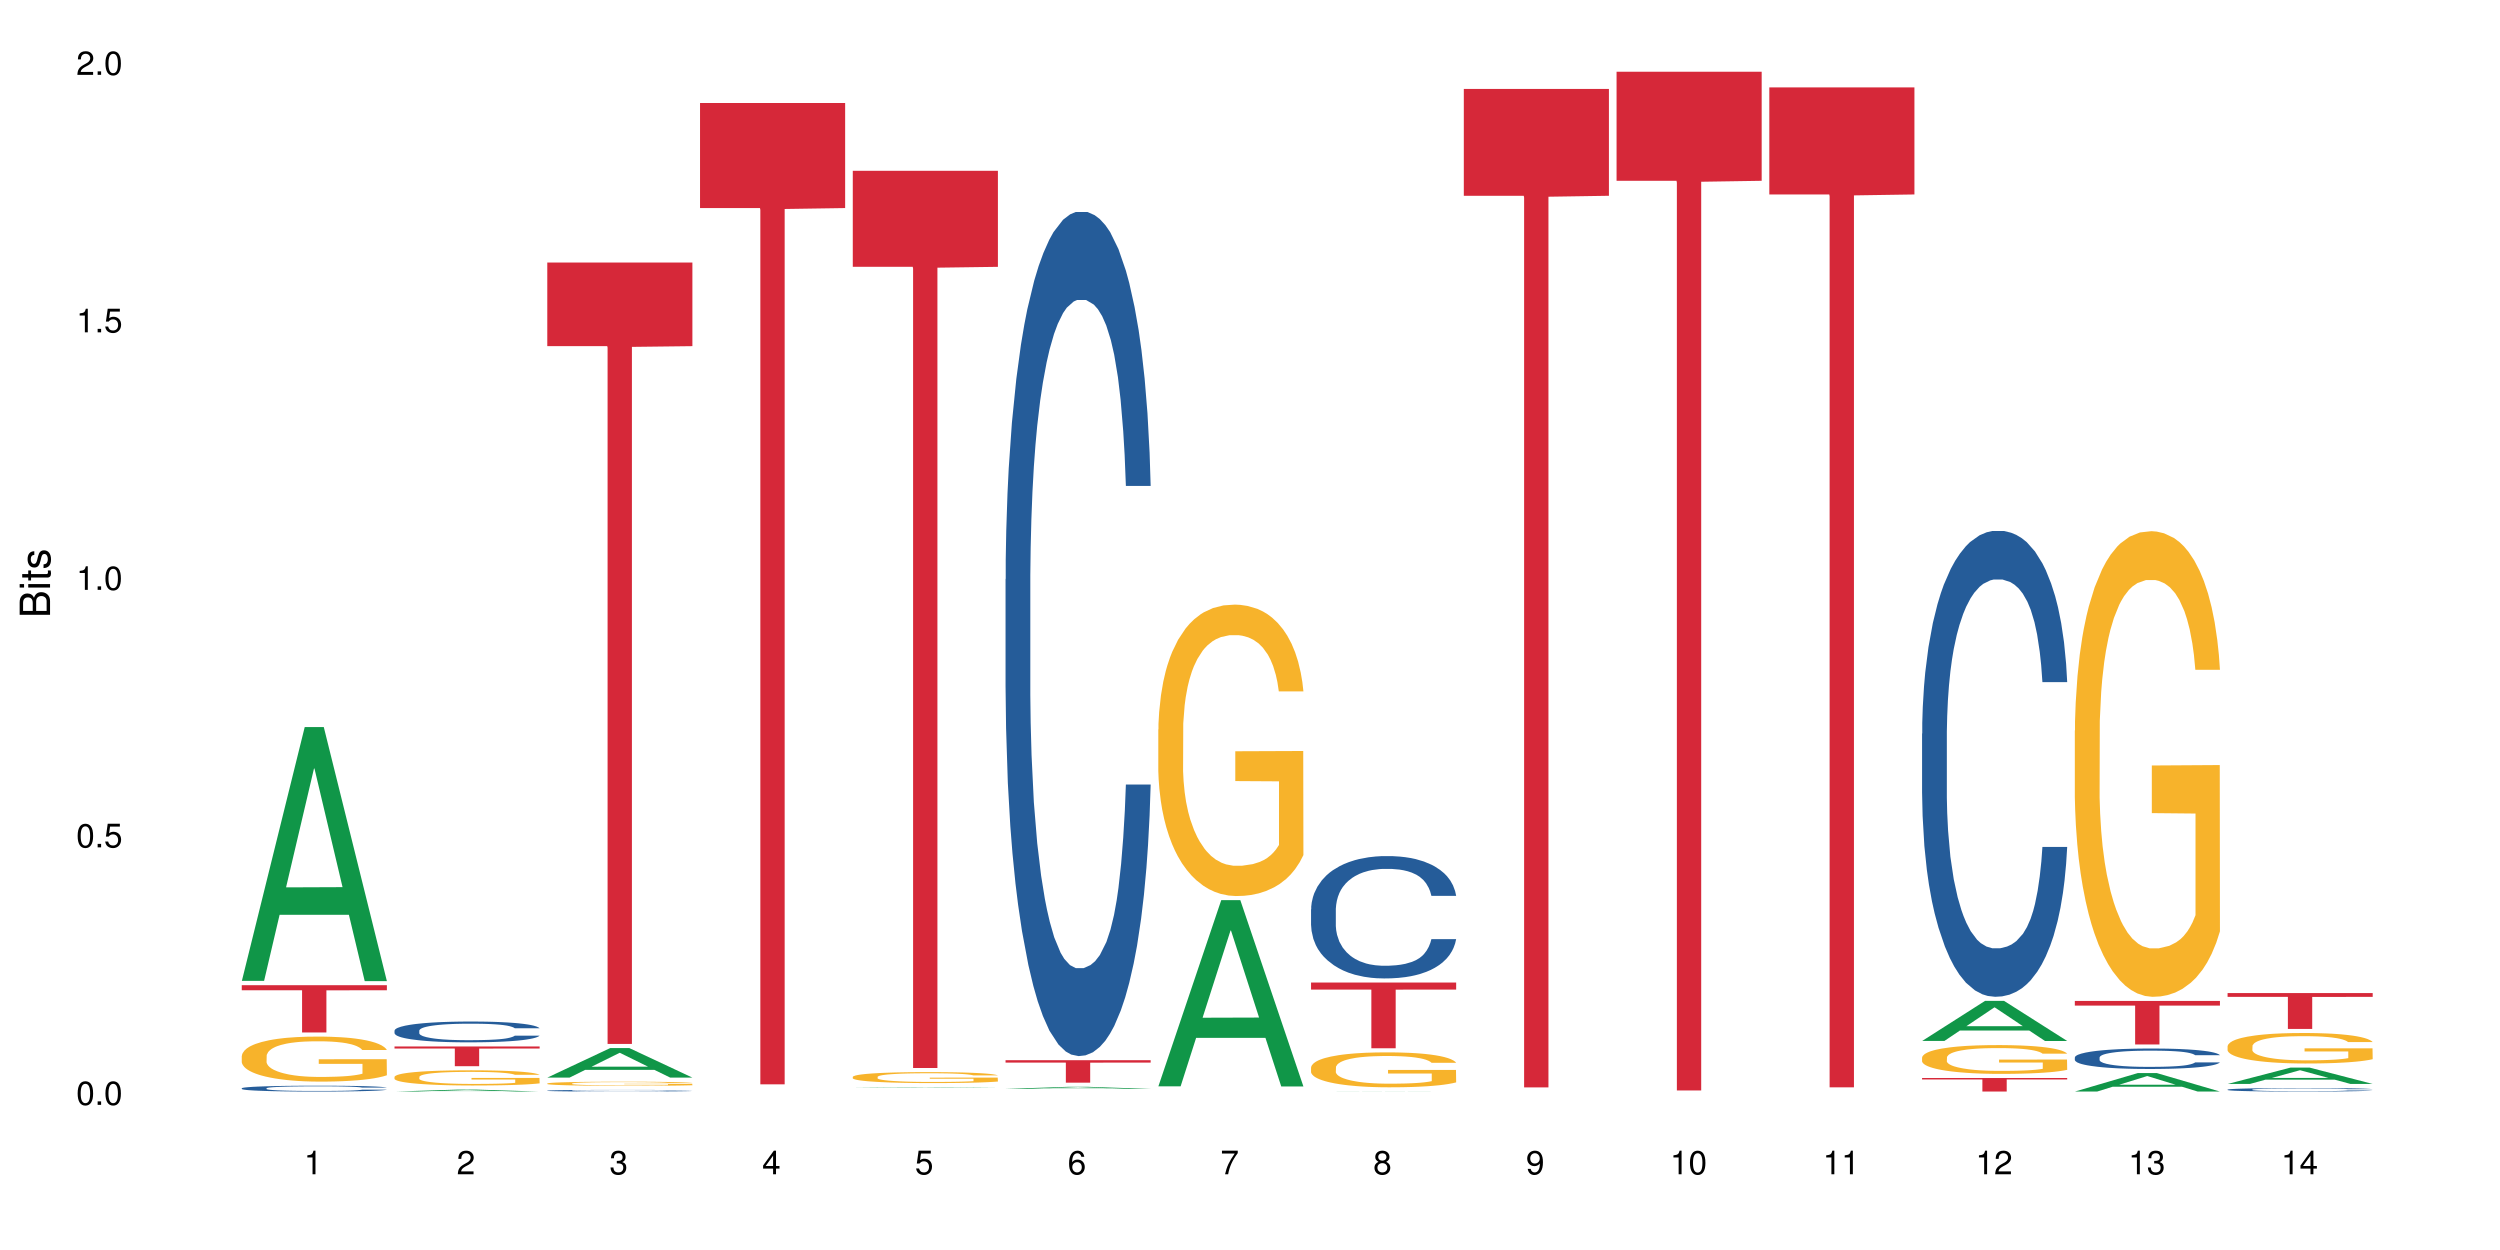 <?xml version="1.0" encoding="UTF-8"?>
<svg xmlns="http://www.w3.org/2000/svg" xmlns:xlink="http://www.w3.org/1999/xlink" width="720pt" height="360pt" viewBox="0 0 720 360" version="1.1">
<defs>
<g>
<symbol overflow="visible" id="glyph0-0">
<path style="stroke:none;" d=""/>
</symbol>
<symbol overflow="visible" id="glyph0-1">
<path style="stroke:none;" d="M 2.641 -6.797 C 2 -6.797 1.422 -6.531 1.078 -6.047 C 0.641 -5.453 0.406 -4.547 0.406 -3.297 C 0.406 -1 1.188 0.219 2.641 0.219 C 4.078 0.219 4.859 -1 4.859 -3.234 C 4.859 -4.562 4.656 -5.438 4.203 -6.047 C 3.844 -6.531 3.281 -6.797 2.641 -6.797 Z M 2.641 -6.047 C 3.547 -6.047 4 -5.125 4 -3.312 C 4 -1.375 3.562 -0.484 2.625 -0.484 C 1.734 -0.484 1.281 -1.422 1.281 -3.281 C 1.281 -5.141 1.734 -6.047 2.641 -6.047 Z M 2.641 -6.047 "/>
</symbol>
<symbol overflow="visible" id="glyph0-2">
<path style="stroke:none;" d="M 1.828 -1 L 0.828 -1 L 0.828 0 L 1.828 0 Z M 1.828 -1 "/>
</symbol>
<symbol overflow="visible" id="glyph0-3">
<path style="stroke:none;" d="M 4.562 -6.797 L 1.062 -6.797 L 0.547 -3.094 L 1.328 -3.094 C 1.719 -3.562 2.047 -3.734 2.578 -3.734 C 3.484 -3.734 4.062 -3.109 4.062 -2.094 C 4.062 -1.125 3.484 -0.531 2.578 -0.531 C 1.828 -0.531 1.375 -0.906 1.188 -1.672 L 0.328 -1.672 C 0.453 -1.109 0.547 -0.844 0.75 -0.594 C 1.125 -0.078 1.828 0.219 2.594 0.219 C 3.969 0.219 4.922 -0.781 4.922 -2.219 C 4.922 -3.562 4.031 -4.484 2.719 -4.484 C 2.25 -4.484 1.859 -4.359 1.469 -4.062 L 1.734 -5.969 L 4.562 -5.969 Z M 4.562 -6.797 "/>
</symbol>
<symbol overflow="visible" id="glyph0-4">
<path style="stroke:none;" d="M 2.484 -4.844 L 2.484 0 L 3.328 0 L 3.328 -6.797 L 2.766 -6.797 C 2.469 -5.75 2.281 -5.609 0.984 -5.453 L 0.984 -4.844 Z M 2.484 -4.844 "/>
</symbol>
<symbol overflow="visible" id="glyph0-5">
<path style="stroke:none;" d="M 4.859 -0.828 L 1.281 -0.828 C 1.359 -1.391 1.672 -1.75 2.5 -2.234 L 3.469 -2.75 C 4.406 -3.266 4.906 -3.969 4.906 -4.812 C 4.906 -5.375 4.672 -5.906 4.266 -6.266 C 3.859 -6.625 3.375 -6.797 2.719 -6.797 C 1.859 -6.797 1.219 -6.5 0.844 -5.922 C 0.609 -5.562 0.5 -5.125 0.484 -4.438 L 1.328 -4.438 C 1.359 -4.906 1.406 -5.188 1.531 -5.406 C 1.75 -5.812 2.188 -6.062 2.703 -6.062 C 3.469 -6.062 4.031 -5.516 4.031 -4.781 C 4.031 -4.25 3.719 -3.797 3.125 -3.438 L 2.234 -2.938 C 0.812 -2.141 0.406 -1.5 0.328 0 L 4.859 0 Z M 4.859 -0.828 "/>
</symbol>
<symbol overflow="visible" id="glyph0-6">
<path style="stroke:none;" d="M 2.125 -3.125 L 2.578 -3.125 C 3.516 -3.125 3.984 -2.703 3.984 -1.891 C 3.984 -1.031 3.469 -0.531 2.578 -0.531 C 1.656 -0.531 1.203 -0.984 1.156 -1.969 L 0.312 -1.969 C 0.344 -1.422 0.438 -1.078 0.609 -0.766 C 0.953 -0.109 1.625 0.219 2.547 0.219 C 3.953 0.219 4.859 -0.609 4.859 -1.906 C 4.859 -2.766 4.516 -3.25 3.703 -3.516 C 4.344 -3.766 4.656 -4.25 4.656 -4.938 C 4.656 -6.109 3.875 -6.797 2.578 -6.797 C 1.203 -6.797 0.484 -6.047 0.453 -4.609 L 1.297 -4.609 C 1.312 -5.016 1.344 -5.25 1.453 -5.453 C 1.641 -5.828 2.062 -6.062 2.594 -6.062 C 3.344 -6.062 3.797 -5.625 3.797 -4.906 C 3.797 -4.422 3.609 -4.141 3.25 -3.984 C 3.016 -3.891 2.719 -3.844 2.125 -3.844 Z M 2.125 -3.125 "/>
</symbol>
<symbol overflow="visible" id="glyph0-7">
<path style="stroke:none;" d="M 3.141 -1.625 L 3.141 0 L 3.984 0 L 3.984 -1.625 L 4.984 -1.625 L 4.984 -2.391 L 3.984 -2.391 L 3.984 -6.797 L 3.359 -6.797 L 0.266 -2.516 L 0.266 -1.625 Z M 3.141 -2.391 L 1 -2.391 L 3.141 -5.359 Z M 3.141 -2.391 "/>
</symbol>
<symbol overflow="visible" id="glyph0-8">
<path style="stroke:none;" d="M 4.781 -5.031 C 4.609 -6.141 3.891 -6.797 2.844 -6.797 C 2.094 -6.797 1.422 -6.438 1.031 -5.828 C 0.609 -5.172 0.406 -4.344 0.406 -3.094 C 0.406 -1.953 0.578 -1.234 0.984 -0.625 C 1.359 -0.078 1.953 0.219 2.703 0.219 C 3.984 0.219 4.922 -0.734 4.922 -2.078 C 4.922 -3.344 4.062 -4.234 2.844 -4.234 C 2.172 -4.234 1.641 -3.969 1.281 -3.469 C 1.281 -5.125 1.828 -6.047 2.797 -6.047 C 3.391 -6.047 3.797 -5.672 3.938 -5.031 Z M 2.734 -3.484 C 3.547 -3.484 4.062 -2.922 4.062 -2 C 4.062 -1.156 3.484 -0.531 2.703 -0.531 C 1.922 -0.531 1.328 -1.188 1.328 -2.047 C 1.328 -2.891 1.906 -3.484 2.734 -3.484 Z M 2.734 -3.484 "/>
</symbol>
<symbol overflow="visible" id="glyph0-9">
<path style="stroke:none;" d="M 4.984 -6.797 L 0.438 -6.797 L 0.438 -5.969 L 4.109 -5.969 C 2.5 -3.656 1.828 -2.234 1.328 0 L 2.219 0 C 2.594 -2.172 3.453 -4.047 4.984 -6.094 Z M 4.984 -6.797 "/>
</symbol>
<symbol overflow="visible" id="glyph0-10">
<path style="stroke:none;" d="M 3.75 -3.578 C 4.453 -4 4.688 -4.344 4.688 -4.984 C 4.688 -6.047 3.844 -6.797 2.641 -6.797 C 1.438 -6.797 0.594 -6.047 0.594 -4.984 C 0.594 -4.359 0.828 -4.016 1.516 -3.578 C 0.734 -3.203 0.359 -2.641 0.359 -1.891 C 0.359 -0.641 1.297 0.219 2.641 0.219 C 3.984 0.219 4.922 -0.641 4.922 -1.875 C 4.922 -2.641 4.531 -3.203 3.75 -3.578 Z M 2.641 -6.047 C 3.359 -6.047 3.812 -5.625 3.812 -4.969 C 3.812 -4.344 3.344 -3.922 2.641 -3.922 C 1.922 -3.922 1.453 -4.344 1.453 -4.984 C 1.453 -5.625 1.922 -6.047 2.641 -6.047 Z M 2.641 -3.203 C 3.484 -3.203 4.062 -2.672 4.062 -1.875 C 4.062 -1.062 3.484 -0.531 2.625 -0.531 C 1.797 -0.531 1.219 -1.078 1.219 -1.875 C 1.219 -2.672 1.797 -3.203 2.641 -3.203 Z M 2.641 -3.203 "/>
</symbol>
<symbol overflow="visible" id="glyph0-11">
<path style="stroke:none;" d="M 0.516 -1.547 C 0.672 -0.438 1.406 0.219 2.438 0.219 C 3.188 0.219 3.859 -0.141 4.266 -0.75 C 4.688 -1.406 4.891 -2.25 4.891 -3.484 C 4.891 -4.625 4.703 -5.359 4.312 -5.953 C 3.938 -6.5 3.344 -6.797 2.594 -6.797 C 1.297 -6.797 0.359 -5.844 0.359 -4.516 C 0.359 -3.25 1.234 -2.344 2.453 -2.344 C 3.094 -2.344 3.562 -2.578 4.016 -3.109 C 4 -1.453 3.469 -0.531 2.5 -0.531 C 1.906 -0.531 1.484 -0.906 1.359 -1.547 Z M 2.578 -6.062 C 3.375 -6.062 3.969 -5.406 3.969 -4.531 C 3.969 -3.688 3.375 -3.094 2.547 -3.094 C 1.734 -3.094 1.234 -3.672 1.234 -4.578 C 1.234 -5.438 1.797 -6.062 2.578 -6.062 Z M 2.578 -6.062 "/>
</symbol>
<symbol overflow="visible" id="glyph1-0">
<path style="stroke:none;" d=""/>
</symbol>
<symbol overflow="visible" id="glyph1-1">
<path style="stroke:none;" d="M 0 -0.953 L 0 -4.891 C 0 -5.719 -0.234 -6.344 -0.734 -6.797 C -1.188 -7.234 -1.812 -7.469 -2.5 -7.469 C -3.547 -7.469 -4.188 -7 -4.625 -5.875 C -4.984 -6.672 -5.641 -7.094 -6.531 -7.094 C -7.156 -7.094 -7.734 -6.859 -8.141 -6.391 C -8.562 -5.938 -8.75 -5.344 -8.75 -4.5 L -8.75 -0.953 Z M -4.984 -2.062 L -7.766 -2.062 L -7.766 -4.219 C -7.766 -4.844 -7.688 -5.203 -7.453 -5.5 C -7.219 -5.812 -6.859 -5.969 -6.375 -5.969 C -5.906 -5.969 -5.531 -5.812 -5.297 -5.5 C -5.062 -5.203 -4.984 -4.844 -4.984 -4.219 Z M -0.984 -2.062 L -4 -2.062 L -4 -4.781 C -4 -5.328 -3.859 -5.688 -3.578 -5.953 C -3.297 -6.219 -2.922 -6.359 -2.484 -6.359 C -2.062 -6.359 -1.688 -6.219 -1.406 -5.953 C -1.109 -5.688 -0.984 -5.328 -0.984 -4.781 Z M -0.984 -2.062 "/>
</symbol>
<symbol overflow="visible" id="glyph1-2">
<path style="stroke:none;" d="M -6.281 -1.797 L -6.281 -0.797 L 0 -0.797 L 0 -1.797 Z M -8.75 -1.797 L -8.75 -0.797 L -7.484 -0.797 L -7.484 -1.797 Z M -8.75 -1.797 "/>
</symbol>
<symbol overflow="visible" id="glyph1-3">
<path style="stroke:none;" d="M -6.281 -3.047 L -6.281 -2.016 L -8.016 -2.016 L -8.016 -1.016 L -6.281 -1.016 L -6.281 -0.172 L -5.469 -0.172 L -5.469 -1.016 L -0.719 -1.016 C -0.078 -1.016 0.281 -1.453 0.281 -2.234 C 0.281 -2.469 0.25 -2.719 0.188 -3.047 L -0.641 -3.047 C -0.609 -2.922 -0.594 -2.766 -0.594 -2.562 C -0.594 -2.141 -0.719 -2.016 -1.156 -2.016 L -5.469 -2.016 L -5.469 -3.047 Z M -6.281 -3.047 "/>
</symbol>
<symbol overflow="visible" id="glyph1-4">
<path style="stroke:none;" d="M -4.531 -5.25 C -5.766 -5.25 -6.469 -4.422 -6.469 -2.969 C -6.469 -1.516 -5.719 -0.562 -4.547 -0.562 C -3.562 -0.562 -3.094 -1.062 -2.734 -2.562 L -2.516 -3.484 C -2.344 -4.188 -2.094 -4.469 -1.625 -4.469 C -1.047 -4.469 -0.641 -3.875 -0.641 -3 C -0.641 -2.453 -0.797 -2 -1.062 -1.75 C -1.25 -1.594 -1.422 -1.531 -1.875 -1.469 L -1.875 -0.406 C -0.422 -0.453 0.281 -1.266 0.281 -2.922 C 0.281 -4.5 -0.5 -5.516 -1.719 -5.516 C -2.656 -5.516 -3.172 -4.984 -3.469 -3.734 L -3.703 -2.766 C -3.891 -1.953 -4.156 -1.609 -4.594 -1.609 C -5.172 -1.609 -5.547 -2.125 -5.547 -2.938 C -5.547 -3.75 -5.203 -4.172 -4.531 -4.203 Z M -4.531 -5.25 "/>
</symbol>
</g>
</defs>
<g id="surface92707">
<rect x="0" y="0" width="720" height="360" style="fill:rgb(100%,100%,100%);fill-opacity:1;stroke:none;"/>
<path style=" stroke:none;fill-rule:nonzero;fill:rgb(6.275%,58.824%,28.235%);fill-opacity:1;" d="M 69.629 282.492 L 69.676 282.426 L 87.758 209.398 L 93.25 209.398 L 111.422 282.562 L 105.039 282.562 L 100.484 263.465 L 80.523 263.465 L 76.059 282.492 L 69.629 282.492 L 82.445 255.562 L 98.652 255.496 L 90.57 221.352 L 90.48 221.285 L 90.391 221.488 L 82.398 255.496 L 82.445 255.562 Z M 69.629 282.492 "/>
<path style=" stroke:none;fill-rule:nonzero;fill:rgb(14.51%,36.078%,60%);fill-opacity:1;" d="M 69.629 313.418 L 69.68 313.418 L 69.68 313.379 L 69.832 313.32 L 70.191 313.246 L 70.547 313.195 L 71.465 313.105 L 72.738 313.016 L 74.062 312.949 L 75.031 312.91 L 75.898 312.879 L 77.887 312.82 L 79.16 312.793 L 80.535 312.766 L 82.219 312.738 L 83.441 312.723 L 86.195 312.699 L 88.234 312.688 L 89.812 312.684 L 93.227 312.684 L 95.266 312.691 L 96.746 312.699 L 98.375 312.711 L 99.75 312.723 L 102.148 312.758 L 104.289 312.801 L 105.258 312.824 L 106.785 312.875 L 107.957 312.918 L 108.773 312.961 L 109.691 313.016 L 110.504 313.086 L 111.117 313.164 L 111.422 313.23 L 104.289 313.23 L 103.93 313.168 L 103.523 313.121 L 102.758 313.059 L 101.992 313.016 L 100.922 312.969 L 99.957 312.941 L 98.629 312.91 L 97.457 312.891 L 96.234 312.879 L 95.062 312.867 L 92.82 312.859 L 90.219 312.859 L 89.254 312.863 L 87.266 312.875 L 86.195 312.887 L 84.664 312.906 L 83.594 312.926 L 82.32 312.957 L 81.453 312.984 L 80.383 313.023 L 79.617 313.059 L 78.754 313.109 L 78.242 313.148 L 77.785 313.191 L 77.375 313.242 L 77.07 313.297 L 76.867 313.355 L 76.766 313.41 L 76.766 313.648 L 76.867 313.703 L 77.121 313.77 L 77.785 313.863 L 78.754 313.945 L 79.875 314.012 L 80.945 314.055 L 81.555 314.078 L 82.371 314.102 L 83.645 314.133 L 85.48 314.164 L 86.551 314.176 L 88.184 314.188 L 89.863 314.195 L 92.105 314.195 L 94.094 314.188 L 95.418 314.18 L 96.797 314.168 L 98.68 314.141 L 99.852 314.117 L 100.871 314.09 L 101.637 314.059 L 102.148 314.035 L 102.91 313.988 L 103.523 313.934 L 103.98 313.879 L 104.289 313.828 L 111.422 313.828 L 111.117 313.891 L 110.66 313.949 L 110.199 313.996 L 109.484 314.047 L 108.672 314.098 L 107.5 314.148 L 106.531 314.188 L 105.258 314.223 L 104.082 314.254 L 102.809 314.281 L 100.922 314.309 L 99.699 314.324 L 98.375 314.34 L 96.797 314.352 L 94.809 314.363 L 92.668 314.367 L 90.68 314.371 L 88.539 314.367 L 86.957 314.363 L 84.867 314.348 L 82.27 314.32 L 80.383 314.289 L 78.906 314.262 L 77.633 314.23 L 76.203 314.188 L 74.371 314.121 L 73.25 314.07 L 72.484 314.023 L 71.617 313.965 L 71.004 313.91 L 70.293 313.824 L 69.781 313.715 L 69.629 313.629 Z M 69.629 313.418 "/>
<path style=" stroke:none;fill-rule:nonzero;fill:rgb(96.863%,70.196%,16.863%);fill-opacity:1;" d="M 69.629 304.09 L 69.68 304.078 L 69.68 303.844 L 69.883 303.309 L 70.395 302.574 L 71.055 301.973 L 71.77 301.496 L 72.23 301.25 L 72.992 300.895 L 73.656 300.633 L 75.336 300.102 L 77.477 299.602 L 78.652 299.391 L 79.977 299.188 L 81.863 298.961 L 82.727 298.879 L 85.379 298.691 L 88.387 298.57 L 91.699 298.535 L 93.227 298.547 L 95.316 298.594 L 98.172 298.727 L 99.801 298.844 L 101.078 298.961 L 102.402 299.117 L 104.031 299.355 L 105.562 299.637 L 106.785 299.922 L 108.008 300.277 L 109.027 300.656 L 109.895 301.07 L 110.66 301.566 L 111.117 301.984 L 111.422 302.398 L 104.34 302.398 L 103.93 301.984 L 103.473 301.664 L 102.707 301.273 L 101.941 300.988 L 101.18 300.762 L 99.75 300.453 L 98.527 300.266 L 97 300.102 L 95.52 299.992 L 93.84 299.922 L 92.82 299.898 L 90.117 299.898 L 87.672 299.98 L 86.246 300.074 L 85.227 300.172 L 83.797 300.348 L 82.934 300.492 L 82.422 300.586 L 80.895 300.953 L 79.875 301.285 L 79.312 301.508 L 78.602 301.863 L 78.09 302.184 L 77.531 302.656 L 77.223 303.012 L 76.816 303.816 L 76.766 305.949 L 76.918 306.398 L 77.223 306.887 L 77.633 307.312 L 78.242 307.762 L 78.855 308.105 L 79.926 308.566 L 80.844 308.875 L 81.555 309.078 L 82.934 309.395 L 83.492 309.504 L 84.816 309.715 L 86.195 309.883 L 87.875 310.023 L 89.148 310.094 L 91.188 310.152 L 93.789 310.152 L 96.848 310.082 L 98.781 309.988 L 100.109 309.895 L 100.977 309.812 L 102.047 309.68 L 102.809 309.562 L 103.523 309.434 L 104.391 309.23 L 104.391 306.398 L 91.801 306.387 L 91.801 305.062 L 111.371 305.051 L 111.422 309.68 L 110.352 310 L 109.027 310.309 L 107.754 310.547 L 106.43 310.746 L 104.543 310.973 L 103.012 311.113 L 100.668 311.277 L 98.527 311.387 L 96.285 311.457 L 94.297 311.492 L 91.953 311.504 L 89.863 311.48 L 87.621 311.41 L 85.836 311.316 L 84.207 311.195 L 82.574 311.043 L 80.535 310.793 L 79.211 310.594 L 77.836 310.344 L 76.461 310.047 L 75.234 309.727 L 74.422 309.48 L 73.605 309.195 L 72.738 308.84 L 71.922 308.438 L 71.312 308.07 L 70.75 307.656 L 70.344 307.266 L 69.934 306.73 L 69.73 306.305 L 69.629 305.938 Z M 69.629 304.09 "/>
<path style=" stroke:none;fill-rule:nonzero;fill:rgb(83.922%,15.686%,22.353%);fill-opacity:1;" d="M 69.629 283.742 L 111.422 283.742 L 111.422 285.199 L 94.004 285.211 L 94.004 297.355 L 86.996 297.355 L 86.996 285.227 L 86.895 285.199 L 69.629 285.199 Z M 69.629 283.742 "/>
<path style=" stroke:none;fill-rule:nonzero;fill:rgb(6.275%,58.824%,28.235%);fill-opacity:1;" d="M 113.621 314.371 L 113.668 314.371 L 131.75 313.805 L 137.242 313.805 L 155.418 314.371 L 149.031 314.371 L 144.477 314.223 L 124.52 314.223 L 120.051 314.371 L 113.621 314.371 L 126.438 314.16 L 142.645 314.16 L 134.562 313.895 L 134.477 313.895 L 134.387 313.898 L 126.395 314.16 L 126.438 314.16 Z M 113.621 314.371 "/>
<path style=" stroke:none;fill-rule:nonzero;fill:rgb(14.51%,36.078%,60%);fill-opacity:1;" d="M 113.621 296.812 L 113.672 296.805 L 113.672 296.676 L 113.828 296.465 L 114.184 296.203 L 114.539 296.023 L 115.457 295.699 L 116.73 295.387 L 118.059 295.148 L 119.023 295.004 L 119.891 294.895 L 121.879 294.691 L 123.152 294.59 L 124.531 294.496 L 126.211 294.402 L 127.434 294.348 L 130.188 294.262 L 132.227 294.223 L 133.805 294.207 L 137.223 294.207 L 139.258 294.227 L 140.738 294.254 L 142.367 294.297 L 143.746 294.348 L 146.141 294.469 L 148.281 294.621 L 149.25 294.707 L 150.777 294.879 L 151.949 295.043 L 152.766 295.184 L 153.684 295.387 L 154.5 295.633 L 155.109 295.914 L 155.418 296.148 L 148.281 296.148 L 147.926 295.93 L 147.516 295.762 L 146.75 295.535 L 145.988 295.375 L 144.918 295.219 L 143.949 295.113 L 142.625 295.012 L 141.453 294.945 L 140.227 294.895 L 139.055 294.863 L 136.812 294.828 L 134.215 294.828 L 133.246 294.84 L 131.258 294.883 L 130.188 294.922 L 128.66 295 L 127.59 295.07 L 126.312 295.18 L 125.449 295.273 L 124.379 295.414 L 123.613 295.539 L 122.746 295.723 L 122.234 295.859 L 121.777 296.012 L 121.371 296.191 L 121.062 296.383 L 120.859 296.586 L 120.758 296.785 L 120.758 297.633 L 120.859 297.828 L 121.113 298.059 L 121.777 298.395 L 122.746 298.684 L 123.867 298.914 L 124.938 299.078 L 125.551 299.156 L 126.363 299.242 L 127.641 299.352 L 129.473 299.461 L 130.543 299.504 L 132.176 299.547 L 133.855 299.57 L 136.098 299.57 L 138.086 299.547 L 139.414 299.52 L 140.789 299.477 L 142.676 299.383 L 143.848 299.297 L 144.867 299.191 L 145.629 299.09 L 146.141 299 L 146.906 298.832 L 147.516 298.645 L 147.977 298.453 L 148.281 298.266 L 155.418 298.266 L 155.109 298.488 L 154.652 298.699 L 154.191 298.859 L 153.48 299.051 L 152.664 299.219 L 151.492 299.41 L 150.523 299.539 L 149.25 299.676 L 148.078 299.777 L 146.805 299.871 L 144.918 299.98 L 143.695 300.035 L 142.367 300.086 L 140.789 300.129 L 138.801 300.168 L 136.66 300.188 L 134.672 300.195 L 132.531 300.184 L 130.953 300.16 L 128.863 300.113 L 126.262 300.016 L 124.379 299.91 L 122.898 299.805 L 121.625 299.695 L 120.199 299.547 L 118.363 299.309 L 117.242 299.121 L 116.477 298.969 L 115.609 298.754 L 115 298.562 L 114.285 298.258 L 113.777 297.867 L 113.621 297.566 Z M 113.621 296.812 "/>
<path style=" stroke:none;fill-rule:nonzero;fill:rgb(96.863%,70.196%,16.863%);fill-opacity:1;" d="M 113.621 310.121 L 113.672 310.117 L 113.672 310.039 L 113.879 309.859 L 114.387 309.609 L 115.051 309.406 L 115.762 309.246 L 116.223 309.164 L 116.988 309.043 L 117.648 308.953 L 119.332 308.773 L 121.473 308.605 L 122.645 308.535 L 123.969 308.469 L 125.855 308.391 L 126.723 308.363 L 129.371 308.301 L 132.379 308.258 L 135.691 308.246 L 137.223 308.25 L 139.312 308.266 L 142.164 308.312 L 143.797 308.352 L 145.07 308.391 L 146.395 308.441 L 148.027 308.523 L 149.555 308.617 L 150.777 308.715 L 152 308.836 L 153.02 308.961 L 153.887 309.102 L 154.652 309.27 L 155.109 309.41 L 155.418 309.551 L 148.332 309.551 L 147.926 309.41 L 147.465 309.301 L 146.699 309.172 L 145.938 309.074 L 145.172 309 L 143.746 308.895 L 142.523 308.832 L 140.992 308.773 L 139.516 308.738 L 137.832 308.715 L 136.812 308.707 L 134.113 308.707 L 131.664 308.734 L 130.238 308.766 L 129.219 308.801 L 127.793 308.859 L 126.926 308.906 L 126.414 308.938 L 124.887 309.062 L 123.867 309.176 L 123.305 309.25 L 122.594 309.371 L 122.082 309.477 L 121.523 309.637 L 121.219 309.758 L 120.809 310.031 L 120.758 310.75 L 120.91 310.902 L 121.219 311.066 L 121.625 311.207 L 122.234 311.359 L 122.848 311.477 L 123.918 311.633 L 124.836 311.734 L 125.551 311.805 L 126.926 311.91 L 127.484 311.949 L 128.812 312.02 L 130.188 312.074 L 131.871 312.125 L 133.145 312.148 L 135.184 312.168 L 137.781 312.168 L 140.84 312.145 L 142.777 312.113 L 144.102 312.078 L 144.969 312.051 L 146.039 312.008 L 146.805 311.969 L 147.516 311.926 L 148.383 311.855 L 148.383 310.902 L 135.793 310.898 L 135.793 310.449 L 155.367 310.445 L 155.418 312.008 L 154.348 312.117 L 153.02 312.219 L 151.746 312.301 L 150.422 312.367 L 148.535 312.445 L 147.008 312.492 L 144.664 312.547 L 142.523 312.582 L 140.277 312.605 L 138.293 312.621 L 135.945 312.625 L 133.855 312.617 L 131.613 312.59 L 129.832 312.559 L 128.199 312.52 L 126.57 312.469 L 124.531 312.383 L 123.203 312.316 L 121.828 312.23 L 120.453 312.133 L 119.23 312.023 L 118.414 311.941 L 117.598 311.844 L 116.73 311.723 L 115.918 311.59 L 115.305 311.465 L 114.742 311.324 L 114.336 311.191 L 113.93 311.012 L 113.727 310.867 L 113.621 310.746 Z M 113.621 310.121 "/>
<path style=" stroke:none;fill-rule:nonzero;fill:rgb(83.922%,15.686%,22.353%);fill-opacity:1;" d="M 113.621 301.375 L 155.418 301.375 L 155.418 301.984 L 138 301.988 L 138 307.066 L 130.988 307.066 L 130.988 301.996 L 130.887 301.984 L 113.621 301.984 Z M 113.621 301.375 "/>
<path style=" stroke:none;fill-rule:nonzero;fill:rgb(6.275%,58.824%,28.235%);fill-opacity:1;" d="M 157.617 310.344 L 157.66 310.336 L 175.746 301.84 L 181.238 301.84 L 199.41 310.352 L 193.023 310.352 L 188.469 308.129 L 168.512 308.129 L 164.047 310.344 L 157.617 310.344 L 170.43 307.211 L 186.641 307.203 L 178.559 303.23 L 178.469 303.223 L 178.379 303.246 L 170.387 307.203 L 170.43 307.211 Z M 157.617 310.344 "/>
<path style=" stroke:none;fill-rule:nonzero;fill:rgb(14.51%,36.078%,60%);fill-opacity:1;" d="M 157.617 314.102 L 157.668 314.102 L 157.668 314.09 L 157.82 314.074 L 158.176 314.055 L 158.535 314.039 L 159.449 314.016 L 160.727 313.988 L 162.051 313.969 L 163.02 313.957 L 163.887 313.949 L 165.871 313.934 L 167.148 313.926 L 168.523 313.918 L 170.207 313.91 L 171.43 313.906 L 174.18 313.898 L 176.219 313.898 L 177.801 313.895 L 181.215 313.895 L 183.254 313.898 L 184.73 313.898 L 186.363 313.902 L 187.738 313.906 L 190.133 313.918 L 192.273 313.93 L 193.242 313.934 L 194.773 313.949 L 195.945 313.961 L 196.758 313.973 L 197.676 313.988 L 198.492 314.008 L 199.105 314.031 L 199.41 314.051 L 192.273 314.051 L 191.918 314.031 L 191.512 314.02 L 190.746 314 L 189.98 313.988 L 188.91 313.977 L 187.941 313.969 L 186.617 313.961 L 185.445 313.953 L 184.223 313.949 L 183.051 313.949 L 180.805 313.945 L 177.238 313.945 L 175.25 313.949 L 174.18 313.953 L 172.652 313.957 L 171.582 313.965 L 170.309 313.973 L 169.441 313.98 L 168.371 313.992 L 167.605 314 L 166.738 314.016 L 166.23 314.027 L 165.77 314.039 L 165.059 314.066 L 164.855 314.086 L 164.75 314.102 L 164.75 314.168 L 164.855 314.184 L 165.109 314.203 L 165.77 314.227 L 166.738 314.25 L 167.859 314.27 L 168.93 314.281 L 169.543 314.289 L 170.359 314.297 L 171.633 314.305 L 173.469 314.312 L 174.539 314.316 L 176.168 314.32 L 182.082 314.32 L 183.406 314.316 L 184.781 314.312 L 186.668 314.305 L 187.84 314.301 L 188.859 314.293 L 189.625 314.281 L 190.133 314.277 L 190.898 314.262 L 191.512 314.246 L 191.969 314.234 L 192.273 314.219 L 199.41 314.219 L 199.105 314.234 L 198.645 314.254 L 198.188 314.266 L 197.473 314.281 L 196.656 314.293 L 195.484 314.309 L 194.516 314.32 L 193.242 314.328 L 192.07 314.336 L 190.797 314.344 L 188.91 314.355 L 187.688 314.359 L 186.363 314.363 L 184.781 314.367 L 182.793 314.367 L 180.652 314.371 L 176.523 314.371 L 174.945 314.367 L 172.855 314.363 L 170.258 314.355 L 168.371 314.348 L 166.891 314.34 L 165.617 314.332 L 164.191 314.32 L 162.355 314.301 L 161.234 314.285 L 160.469 314.273 L 159.605 314.258 L 158.992 314.242 L 158.277 314.219 L 157.77 314.188 L 157.617 314.164 Z M 157.617 314.102 "/>
<path style=" stroke:none;fill-rule:nonzero;fill:rgb(96.863%,70.196%,16.863%);fill-opacity:1;" d="M 157.617 312.039 L 157.668 312.039 L 157.668 312.016 L 157.871 311.969 L 158.379 311.898 L 159.043 311.844 L 159.758 311.801 L 160.215 311.777 L 160.98 311.746 L 161.641 311.723 L 163.324 311.676 L 165.465 311.629 L 166.637 311.609 L 167.961 311.59 L 169.848 311.57 L 170.715 311.562 L 173.363 311.547 L 176.371 311.535 L 179.684 311.531 L 181.215 311.531 L 183.305 311.535 L 186.156 311.547 L 187.789 311.559 L 189.062 311.57 L 190.387 311.586 L 192.02 311.605 L 193.547 311.633 L 194.773 311.656 L 195.996 311.691 L 197.016 311.727 L 197.879 311.762 L 198.645 311.809 L 199.105 311.848 L 199.41 311.883 L 192.324 311.883 L 191.918 311.848 L 191.457 311.816 L 190.695 311.781 L 189.93 311.754 L 189.164 311.734 L 187.738 311.707 L 186.516 311.688 L 184.984 311.676 L 183.508 311.664 L 181.824 311.656 L 178.105 311.656 L 175.66 311.664 L 174.23 311.672 L 173.211 311.68 L 171.785 311.695 L 170.918 311.711 L 170.41 311.719 L 168.879 311.754 L 167.859 311.781 L 167.301 311.805 L 166.586 311.836 L 166.078 311.863 L 165.516 311.906 L 165.211 311.941 L 164.801 312.016 L 164.75 312.207 L 164.906 312.25 L 165.211 312.293 L 165.617 312.332 L 166.23 312.375 L 166.84 312.406 L 167.91 312.449 L 168.828 312.477 L 169.543 312.492 L 170.918 312.523 L 171.48 312.531 L 172.805 312.551 L 174.18 312.566 L 175.863 312.582 L 177.137 312.586 L 179.176 312.594 L 181.773 312.594 L 184.832 312.586 L 186.77 312.578 L 188.094 312.57 L 188.961 312.562 L 190.031 312.551 L 190.797 312.539 L 191.512 312.527 L 192.375 312.508 L 192.375 312.25 L 179.789 312.25 L 179.789 312.129 L 199.359 312.125 L 199.41 312.551 L 198.34 312.578 L 197.016 312.605 L 195.738 312.629 L 194.414 312.648 L 192.527 312.668 L 191 312.68 L 188.656 312.695 L 186.516 312.703 L 184.273 312.711 L 182.285 312.715 L 177.852 312.715 L 175.609 312.707 L 173.824 312.699 L 172.191 312.688 L 170.562 312.672 L 168.523 312.652 L 167.199 312.633 L 165.82 312.609 L 164.445 312.582 L 163.223 312.555 L 162.406 312.531 L 161.59 312.504 L 160.727 312.473 L 159.91 312.438 L 159.297 312.402 L 158.738 312.363 L 158.328 312.328 L 157.922 312.281 L 157.719 312.242 L 157.617 312.207 Z M 157.617 312.039 "/>
<path style=" stroke:none;fill-rule:nonzero;fill:rgb(83.922%,15.686%,22.353%);fill-opacity:1;" d="M 157.617 75.602 L 199.41 75.602 L 199.41 99.691 L 181.992 99.902 L 181.992 300.66 L 174.984 300.66 L 174.984 100.113 L 174.883 99.691 L 157.617 99.691 Z M 157.617 75.602 "/>
<path style=" stroke:none;fill-rule:nonzero;fill:rgb(83.922%,15.686%,22.353%);fill-opacity:1;" d="M 201.609 29.668 L 243.402 29.668 L 243.402 59.922 L 225.984 60.188 L 225.984 312.293 L 218.977 312.293 L 218.977 60.453 L 218.875 59.922 L 201.609 59.922 Z M 201.609 29.668 "/>
<path style=" stroke:none;fill-rule:nonzero;fill:rgb(6.275%,58.824%,28.235%);fill-opacity:1;" d="M 245.602 313.285 L 245.648 313.285 L 263.73 313.109 L 269.223 313.109 L 287.398 313.285 L 281.012 313.285 L 276.457 313.238 L 256.496 313.238 L 252.031 313.285 L 245.602 313.285 L 258.418 313.219 L 274.625 313.219 L 266.543 313.137 L 266.367 313.137 L 258.375 313.219 L 258.418 313.219 Z M 245.602 313.285 "/>
<path style=" stroke:none;fill-rule:nonzero;fill:rgb(96.863%,70.196%,16.863%);fill-opacity:1;" d="M 245.602 310.121 L 245.652 310.121 L 245.652 310.062 L 245.859 309.934 L 246.367 309.754 L 247.031 309.605 L 247.742 309.492 L 248.203 309.43 L 248.965 309.344 L 249.629 309.281 L 251.312 309.148 L 253.453 309.027 L 254.625 308.977 L 255.949 308.93 L 257.836 308.871 L 258.703 308.852 L 261.352 308.805 L 264.359 308.777 L 267.672 308.77 L 269.199 308.773 L 271.289 308.785 L 274.145 308.816 L 275.777 308.844 L 277.051 308.871 L 278.375 308.91 L 280.008 308.969 L 281.535 309.039 L 282.758 309.105 L 283.98 309.191 L 285 309.285 L 285.867 309.387 L 286.633 309.508 L 287.09 309.609 L 287.398 309.711 L 280.312 309.711 L 279.906 309.609 L 279.445 309.531 L 278.68 309.438 L 277.918 309.367 L 277.152 309.312 L 275.727 309.238 L 274.5 309.191 L 272.973 309.148 L 271.496 309.125 L 269.812 309.105 L 268.793 309.102 L 266.094 309.102 L 263.645 309.121 L 262.219 309.145 L 261.199 309.168 L 259.773 309.211 L 258.906 309.246 L 258.395 309.27 L 256.867 309.359 L 255.848 309.438 L 255.285 309.492 L 254.574 309.582 L 254.062 309.656 L 253.504 309.773 L 253.195 309.859 L 252.789 310.055 L 252.738 310.574 L 252.891 310.684 L 253.195 310.805 L 253.605 310.906 L 254.215 311.016 L 254.828 311.102 L 255.898 311.215 L 256.816 311.289 L 257.531 311.336 L 258.906 311.414 L 259.465 311.441 L 260.793 311.492 L 262.168 311.535 L 263.848 311.57 L 265.125 311.586 L 267.164 311.602 L 269.762 311.602 L 272.82 311.582 L 274.758 311.559 L 276.082 311.535 L 276.949 311.516 L 278.02 311.484 L 278.781 311.457 L 279.496 311.426 L 280.363 311.375 L 280.363 310.684 L 267.773 310.684 L 267.773 310.359 L 287.344 310.355 L 287.398 311.484 L 286.328 311.562 L 285 311.637 L 283.727 311.695 L 282.402 311.746 L 280.516 311.801 L 278.988 311.836 L 276.641 311.875 L 274.5 311.902 L 272.258 311.918 L 270.27 311.926 L 267.926 311.93 L 265.836 311.922 L 263.594 311.906 L 261.812 311.883 L 260.18 311.855 L 258.547 311.816 L 256.512 311.758 L 255.184 311.707 L 253.809 311.648 L 252.434 311.574 L 251.211 311.496 L 250.395 311.438 L 249.578 311.367 L 248.711 311.281 L 247.895 311.184 L 247.285 311.094 L 246.723 310.992 L 246.316 310.895 L 245.91 310.766 L 245.703 310.664 L 245.602 310.574 Z M 245.602 310.121 "/>
<path style=" stroke:none;fill-rule:nonzero;fill:rgb(83.922%,15.686%,22.353%);fill-opacity:1;" d="M 245.602 49.188 L 287.398 49.188 L 287.398 76.848 L 269.977 77.09 L 269.977 307.59 L 262.969 307.59 L 262.969 77.332 L 262.867 76.848 L 245.602 76.848 Z M 245.602 49.188 "/>
<path style=" stroke:none;fill-rule:nonzero;fill:rgb(6.275%,58.824%,28.235%);fill-opacity:1;" d="M 289.598 313.605 L 289.641 313.605 L 307.727 312.996 L 313.219 312.996 L 331.391 313.605 L 325.004 313.605 L 320.449 313.445 L 300.492 313.445 L 296.027 313.605 L 289.598 313.605 L 302.41 313.379 L 318.621 313.379 L 310.539 313.098 L 310.359 313.098 L 302.367 313.379 L 302.41 313.379 Z M 289.598 313.605 "/>
<path style=" stroke:none;fill-rule:nonzero;fill:rgb(14.51%,36.078%,60%);fill-opacity:1;" d="M 289.598 166.836 L 289.648 166.613 L 289.648 161.281 L 289.801 152.836 L 290.156 142.172 L 290.516 134.836 L 291.43 121.727 L 292.707 109.062 L 294.031 99.285 L 295 93.508 L 295.867 89.062 L 297.852 80.84 L 299.129 76.617 L 300.504 72.84 L 302.184 69.062 L 303.41 66.84 L 306.16 63.285 L 308.199 61.73 L 309.781 61.062 L 313.195 61.062 L 315.234 61.953 L 316.711 63.062 L 318.344 64.84 L 319.719 66.84 L 322.113 71.73 L 324.254 77.953 L 325.223 81.508 L 326.75 88.395 L 327.926 95.062 L 328.738 100.84 L 329.656 109.062 L 330.473 119.062 L 331.086 130.395 L 331.391 139.949 L 324.254 139.949 L 323.898 131.059 L 323.488 124.172 L 322.727 115.062 L 321.961 108.617 L 320.891 102.172 L 319.922 97.949 L 318.598 93.73 L 317.426 91.062 L 316.203 89.062 L 315.027 87.73 L 312.785 86.395 L 310.188 86.395 L 309.219 86.84 L 307.23 88.617 L 306.16 90.172 L 304.633 93.285 L 303.562 96.172 L 302.289 100.617 L 301.422 104.395 L 300.352 110.172 L 299.586 115.281 L 298.719 122.617 L 298.211 128.172 L 297.75 134.395 L 297.344 141.727 L 297.039 149.504 L 296.832 157.727 L 296.73 165.723 L 296.73 200.168 L 296.832 208.168 L 297.09 217.5 L 297.75 231.055 L 298.719 242.832 L 299.84 252.164 L 300.91 258.828 L 301.523 261.941 L 302.34 265.496 L 303.613 269.941 L 305.449 274.383 L 306.52 276.164 L 308.148 277.941 L 309.832 278.828 L 312.074 278.828 L 314.062 277.941 L 315.387 276.828 L 316.762 275.051 L 318.648 271.273 L 319.82 267.719 L 320.84 263.496 L 321.605 259.273 L 322.113 255.719 L 322.879 248.832 L 323.488 241.277 L 323.949 233.5 L 324.254 225.941 L 331.391 225.941 L 331.086 234.832 L 330.625 243.496 L 330.168 249.941 L 329.453 257.719 L 328.637 264.609 L 327.465 272.383 L 326.496 277.496 L 325.223 283.051 L 324.051 287.273 L 322.777 291.051 L 320.891 295.496 L 319.668 297.715 L 318.344 299.715 L 316.762 301.492 L 314.773 303.051 L 312.633 303.938 L 310.645 304.16 L 308.504 303.715 L 306.926 302.828 L 304.836 300.828 L 302.234 296.828 L 300.352 292.605 L 298.871 288.383 L 297.598 283.941 L 296.172 277.941 L 294.336 268.164 L 293.215 260.609 L 292.449 254.387 L 291.586 245.719 L 290.973 237.941 L 290.258 225.5 L 289.75 209.723 L 289.598 197.5 Z M 289.598 166.836 "/>
<path style=" stroke:none;fill-rule:nonzero;fill:rgb(83.922%,15.686%,22.353%);fill-opacity:1;" d="M 289.598 305.34 L 331.391 305.34 L 331.391 306.035 L 313.973 306.039 L 313.973 311.816 L 306.965 311.816 L 306.965 306.047 L 306.863 306.035 L 289.598 306.035 Z M 289.598 305.34 "/>
<path style=" stroke:none;fill-rule:nonzero;fill:rgb(6.275%,58.824%,28.235%);fill-opacity:1;" d="M 333.59 312.859 L 333.633 312.809 L 351.719 259.242 L 357.211 259.242 L 375.383 312.906 L 369 312.906 L 364.445 298.898 L 344.484 298.898 L 340.02 312.859 L 333.59 312.859 L 346.406 293.105 L 362.613 293.055 L 354.531 268.012 L 354.441 267.961 L 354.352 268.113 L 346.359 293.055 L 346.406 293.105 Z M 333.59 312.859 "/>
<path style=" stroke:none;fill-rule:nonzero;fill:rgb(96.863%,70.196%,16.863%);fill-opacity:1;" d="M 333.59 210.078 L 333.641 210 L 333.641 208.469 L 333.844 205.02 L 334.355 200.266 L 335.016 196.355 L 335.73 193.289 L 336.188 191.68 L 336.953 189.379 L 337.617 187.695 L 339.297 184.246 L 341.438 181.023 L 342.609 179.645 L 343.938 178.344 L 345.82 176.887 L 346.688 176.348 L 349.34 175.121 L 352.348 174.355 L 355.66 174.125 L 357.188 174.203 L 359.277 174.508 L 362.133 175.352 L 363.762 176.121 L 365.035 176.887 L 366.363 177.883 L 367.992 179.414 L 369.523 181.254 L 370.746 183.094 L 371.969 185.395 L 372.988 187.848 L 373.855 190.531 L 374.617 193.75 L 375.078 196.434 L 375.383 199.117 L 368.297 199.117 L 367.891 196.434 L 367.434 194.363 L 366.668 191.832 L 365.902 189.992 L 365.141 188.539 L 363.711 186.543 L 362.488 185.316 L 360.961 184.246 L 359.48 183.555 L 357.801 183.094 L 356.781 182.941 L 354.078 182.941 L 351.633 183.477 L 350.207 184.09 L 349.188 184.703 L 347.758 185.855 L 346.891 186.773 L 346.383 187.387 L 344.855 189.766 L 343.836 191.91 L 343.273 193.367 L 342.559 195.668 L 342.051 197.734 L 341.488 200.801 L 341.184 203.102 L 340.777 208.316 L 340.727 222.113 L 340.879 225.027 L 341.184 228.168 L 341.59 230.93 L 342.203 233.84 L 342.816 236.062 L 343.887 239.055 L 344.801 241.047 L 345.516 242.352 L 346.891 244.418 L 347.453 245.109 L 348.777 246.488 L 350.152 247.562 L 351.836 248.48 L 353.109 248.941 L 355.148 249.324 L 357.75 249.324 L 360.805 248.867 L 362.742 248.254 L 364.07 247.641 L 364.934 247.102 L 366.004 246.258 L 366.77 245.492 L 367.484 244.648 L 368.352 243.348 L 368.352 225.027 L 355.762 224.949 L 355.762 216.363 L 375.332 216.285 L 375.383 246.258 L 374.312 248.328 L 372.988 250.32 L 371.715 251.855 L 370.387 253.16 L 368.504 254.613 L 366.973 255.535 L 364.629 256.609 L 362.488 257.297 L 360.246 257.758 L 358.258 257.988 L 355.914 258.062 L 353.824 257.91 L 351.582 257.449 L 349.797 256.836 L 348.168 256.07 L 346.535 255.074 L 344.496 253.465 L 343.172 252.16 L 341.797 250.551 L 340.418 248.637 L 339.195 246.566 L 338.379 244.957 L 337.566 243.117 L 336.699 240.816 L 335.883 238.211 L 335.273 235.836 L 334.711 233.152 L 334.305 230.621 L 333.895 227.172 L 333.691 224.414 L 333.59 222.035 Z M 333.59 210.078 "/>
<path style=" stroke:none;fill-rule:nonzero;fill:rgb(6.275%,58.824%,28.235%);fill-opacity:1;" d="M 377.582 314.371 L 377.629 314.371 L 395.711 314.324 L 401.203 314.324 L 419.375 314.371 L 412.992 314.371 L 408.438 314.359 L 388.477 314.359 L 384.012 314.371 L 377.582 314.371 L 390.398 314.355 L 406.605 314.355 L 398.523 314.332 L 398.348 314.332 L 390.352 314.355 L 390.398 314.355 Z M 377.582 314.371 "/>
<path style=" stroke:none;fill-rule:nonzero;fill:rgb(14.51%,36.078%,60%);fill-opacity:1;" d="M 377.582 261.898 L 377.633 261.867 L 377.633 261.094 L 377.785 259.871 L 378.145 258.324 L 378.5 257.262 L 379.418 255.363 L 380.691 253.527 L 382.016 252.113 L 382.984 251.277 L 383.852 250.633 L 385.84 249.441 L 387.113 248.828 L 388.488 248.281 L 390.172 247.734 L 391.395 247.414 L 394.148 246.898 L 396.188 246.672 L 397.766 246.574 L 401.18 246.574 L 403.219 246.703 L 404.699 246.867 L 406.328 247.121 L 407.703 247.414 L 410.102 248.121 L 412.242 249.023 L 413.211 249.539 L 414.738 250.535 L 415.91 251.5 L 416.727 252.336 L 417.645 253.527 L 418.461 254.977 L 419.07 256.621 L 419.375 258.004 L 412.242 258.004 L 411.883 256.715 L 411.477 255.719 L 410.711 254.398 L 409.949 253.465 L 408.879 252.531 L 407.91 251.918 L 406.582 251.309 L 405.41 250.922 L 404.188 250.633 L 403.016 250.438 L 400.773 250.246 L 398.176 250.246 L 397.207 250.309 L 395.219 250.566 L 394.148 250.793 L 392.617 251.242 L 391.547 251.66 L 390.273 252.305 L 389.406 252.852 L 388.336 253.691 L 387.574 254.43 L 386.707 255.492 L 386.195 256.297 L 385.738 257.199 L 385.332 258.262 L 385.023 259.387 L 384.82 260.578 L 384.719 261.738 L 384.719 266.727 L 384.82 267.887 L 385.074 269.238 L 385.738 271.203 L 386.707 272.91 L 387.828 274.262 L 388.898 275.227 L 389.508 275.676 L 390.324 276.191 L 391.598 276.836 L 393.434 277.48 L 394.504 277.738 L 396.137 277.996 L 397.816 278.125 L 400.059 278.125 L 402.047 277.996 L 403.371 277.832 L 404.75 277.578 L 406.633 277.027 L 407.809 276.516 L 408.828 275.902 L 409.59 275.289 L 410.102 274.777 L 410.863 273.777 L 411.477 272.684 L 411.934 271.555 L 412.242 270.461 L 419.375 270.461 L 419.07 271.75 L 418.613 273.004 L 418.152 273.938 L 417.441 275.066 L 416.625 276.062 L 415.453 277.191 L 414.484 277.93 L 413.211 278.734 L 412.039 279.348 L 410.762 279.895 L 408.879 280.539 L 407.652 280.859 L 406.328 281.148 L 404.75 281.406 L 402.762 281.633 L 400.621 281.762 L 398.633 281.793 L 396.492 281.73 L 394.914 281.602 L 392.824 281.309 L 390.223 280.73 L 388.336 280.121 L 386.859 279.508 L 385.586 278.863 L 384.156 277.996 L 382.324 276.578 L 381.203 275.484 L 380.438 274.582 L 379.57 273.328 L 378.961 272.199 L 378.246 270.398 L 377.734 268.113 L 377.582 266.34 Z M 377.582 261.898 "/>
<path style=" stroke:none;fill-rule:nonzero;fill:rgb(96.863%,70.196%,16.863%);fill-opacity:1;" d="M 377.582 307.391 L 377.633 307.383 L 377.633 307.199 L 377.836 306.785 L 378.348 306.215 L 379.012 305.746 L 379.723 305.379 L 380.184 305.188 L 380.945 304.91 L 381.609 304.707 L 383.293 304.293 L 385.434 303.91 L 386.605 303.742 L 387.93 303.586 L 389.816 303.414 L 390.684 303.348 L 393.332 303.199 L 396.34 303.109 L 399.652 303.082 L 401.18 303.09 L 403.27 303.129 L 406.125 303.227 L 407.758 303.32 L 409.031 303.414 L 410.355 303.531 L 411.988 303.715 L 413.516 303.938 L 414.738 304.156 L 415.961 304.434 L 416.98 304.727 L 417.848 305.047 L 418.613 305.434 L 419.07 305.758 L 419.375 306.078 L 412.293 306.078 L 411.883 305.758 L 411.426 305.508 L 410.66 305.203 L 409.898 304.984 L 409.133 304.809 L 407.703 304.57 L 406.48 304.422 L 404.953 304.293 L 403.477 304.211 L 401.793 304.156 L 400.773 304.137 L 398.07 304.137 L 395.625 304.203 L 394.199 304.277 L 393.18 304.352 L 391.754 304.488 L 390.887 304.598 L 390.375 304.672 L 388.848 304.957 L 387.828 305.215 L 387.266 305.387 L 386.555 305.664 L 386.043 305.914 L 385.484 306.281 L 385.176 306.555 L 384.77 307.18 L 384.719 308.836 L 384.871 309.184 L 385.176 309.562 L 385.586 309.891 L 386.195 310.242 L 386.809 310.508 L 387.879 310.867 L 388.797 311.105 L 389.508 311.262 L 390.887 311.508 L 391.445 311.594 L 392.77 311.758 L 394.148 311.887 L 395.828 311.996 L 397.105 312.051 L 399.141 312.098 L 401.742 312.098 L 404.801 312.043 L 406.738 311.969 L 408.062 311.895 L 408.93 311.832 L 410 311.73 L 410.762 311.637 L 411.477 311.535 L 412.344 311.379 L 412.344 309.184 L 399.754 309.176 L 399.754 308.145 L 419.324 308.137 L 419.375 311.73 L 418.305 311.977 L 416.98 312.219 L 415.707 312.402 L 414.383 312.559 L 412.496 312.73 L 410.969 312.844 L 408.621 312.973 L 406.48 313.055 L 404.238 313.109 L 402.25 313.137 L 399.906 313.145 L 397.816 313.129 L 395.574 313.07 L 393.789 313 L 392.16 312.906 L 390.527 312.785 L 388.488 312.594 L 387.164 312.438 L 385.789 312.246 L 384.414 312.016 L 383.191 311.766 L 382.375 311.574 L 381.559 311.352 L 380.691 311.078 L 379.875 310.766 L 379.266 310.48 L 378.703 310.16 L 378.297 309.855 L 377.891 309.441 L 377.684 309.109 L 377.582 308.824 Z M 377.582 307.391 "/>
<path style=" stroke:none;fill-rule:nonzero;fill:rgb(83.922%,15.686%,22.353%);fill-opacity:1;" d="M 377.582 282.973 L 419.375 282.973 L 419.375 285 L 401.957 285.016 L 401.957 301.902 L 394.949 301.902 L 394.949 285.035 L 394.848 285 L 377.582 285 Z M 377.582 282.973 "/>
<path style=" stroke:none;fill-rule:nonzero;fill:rgb(83.922%,15.686%,22.353%);fill-opacity:1;" d="M 421.578 25.605 L 463.371 25.605 L 463.371 56.383 L 445.953 56.656 L 445.953 313.164 L 438.945 313.164 L 438.945 56.926 L 438.844 56.383 L 421.578 56.383 Z M 421.578 25.605 "/>
<path style=" stroke:none;fill-rule:nonzero;fill:rgb(83.922%,15.686%,22.353%);fill-opacity:1;" d="M 465.57 20.664 L 507.363 20.664 L 507.363 52.07 L 489.945 52.344 L 489.945 314.062 L 482.938 314.062 L 482.938 52.621 L 482.836 52.07 L 465.57 52.07 Z M 465.57 20.664 "/>
<path style=" stroke:none;fill-rule:nonzero;fill:rgb(83.922%,15.686%,22.353%);fill-opacity:1;" d="M 509.562 25.18 L 551.355 25.18 L 551.355 56.004 L 533.938 56.273 L 533.938 313.16 L 526.93 313.16 L 526.93 56.547 L 526.828 56.004 L 509.562 56.004 Z M 509.562 25.18 "/>
<path style=" stroke:none;fill-rule:nonzero;fill:rgb(6.275%,58.824%,28.235%);fill-opacity:1;" d="M 553.555 299.793 L 553.602 299.785 L 571.684 288.258 L 577.176 288.258 L 595.352 299.805 L 588.965 299.805 L 584.41 296.793 L 564.453 296.793 L 559.988 299.793 L 553.555 299.793 L 566.371 295.543 L 582.578 295.535 L 574.5 290.145 L 574.41 290.133 L 574.32 290.168 L 566.328 295.535 L 566.371 295.543 Z M 553.555 299.793 "/>
<path style=" stroke:none;fill-rule:nonzero;fill:rgb(14.51%,36.078%,60%);fill-opacity:1;" d="M 553.555 211.297 L 553.609 211.176 L 553.609 208.234 L 553.762 203.574 L 554.117 197.688 L 554.473 193.641 L 555.391 186.406 L 556.664 179.418 L 557.992 174.023 L 558.961 170.832 L 559.824 168.383 L 561.812 163.844 L 563.086 161.516 L 564.465 159.43 L 566.145 157.344 L 567.367 156.117 L 570.121 154.156 L 572.16 153.297 L 573.738 152.93 L 577.156 152.93 L 579.195 153.422 L 580.672 154.035 L 582.301 155.016 L 583.68 156.117 L 586.074 158.816 L 588.215 162.25 L 589.184 164.211 L 590.711 168.012 L 591.883 171.691 L 592.699 174.879 L 593.617 179.418 L 594.434 184.934 L 595.043 191.188 L 595.352 196.461 L 588.215 196.461 L 587.859 191.555 L 587.449 187.754 L 586.688 182.727 L 585.922 179.172 L 584.852 175.617 L 583.883 173.285 L 582.559 170.957 L 581.387 169.484 L 580.16 168.383 L 578.988 167.645 L 576.746 166.91 L 574.148 166.91 L 573.18 167.156 L 571.191 168.137 L 570.121 168.996 L 568.594 170.711 L 567.523 172.305 L 566.246 174.758 L 565.383 176.844 L 564.312 180.031 L 563.547 182.852 L 562.68 186.898 L 562.172 189.961 L 561.711 193.395 L 561.305 197.441 L 560.996 201.734 L 560.793 206.27 L 560.691 210.688 L 560.691 229.691 L 560.793 234.105 L 561.051 239.258 L 561.711 246.738 L 562.68 253.234 L 563.801 258.387 L 564.871 262.062 L 565.484 263.781 L 566.297 265.742 L 567.574 268.195 L 569.406 270.648 L 570.477 271.629 L 572.109 272.609 L 573.789 273.102 L 576.035 273.102 L 578.02 272.609 L 579.348 271.996 L 580.723 271.016 L 582.609 268.93 L 583.781 266.969 L 584.801 264.641 L 585.562 262.309 L 586.074 260.348 L 586.84 256.547 L 587.449 252.375 L 587.91 248.086 L 588.215 243.918 L 595.352 243.918 L 595.043 248.82 L 594.586 253.602 L 594.129 257.16 L 593.414 261.449 L 592.598 265.254 L 591.426 269.543 L 590.457 272.363 L 589.184 275.43 L 588.012 277.758 L 586.738 279.844 L 584.852 282.297 L 583.629 283.523 L 582.301 284.625 L 580.723 285.605 L 578.734 286.465 L 576.594 286.957 L 574.605 287.078 L 572.465 286.832 L 570.887 286.344 L 568.797 285.238 L 566.195 283.031 L 564.312 280.703 L 562.832 278.371 L 561.559 275.922 L 560.133 272.609 L 558.297 267.215 L 557.176 263.047 L 556.41 259.613 L 555.543 254.828 L 554.934 250.539 L 554.219 243.672 L 553.711 234.965 L 553.555 228.219 Z M 553.555 211.297 "/>
<path style=" stroke:none;fill-rule:nonzero;fill:rgb(96.863%,70.196%,16.863%);fill-opacity:1;" d="M 553.555 304.539 L 553.609 304.531 L 553.609 304.379 L 553.812 304.039 L 554.32 303.566 L 554.984 303.184 L 555.695 302.879 L 556.156 302.719 L 556.922 302.492 L 557.582 302.324 L 559.266 301.984 L 561.406 301.668 L 562.578 301.531 L 563.902 301.402 L 565.789 301.258 L 566.656 301.203 L 569.305 301.082 L 572.312 301.008 L 575.625 300.984 L 577.156 300.992 L 579.246 301.023 L 582.098 301.105 L 583.73 301.184 L 585.004 301.258 L 586.328 301.355 L 587.961 301.508 L 589.488 301.691 L 590.711 301.871 L 591.934 302.098 L 592.953 302.34 L 593.82 302.605 L 594.586 302.926 L 595.043 303.191 L 595.352 303.453 L 588.266 303.453 L 587.859 303.191 L 587.398 302.984 L 586.633 302.734 L 585.871 302.555 L 585.105 302.41 L 583.68 302.211 L 582.457 302.09 L 580.926 301.984 L 579.449 301.918 L 577.766 301.871 L 576.746 301.855 L 574.047 301.855 L 571.598 301.91 L 570.172 301.969 L 569.152 302.031 L 567.727 302.145 L 566.859 302.234 L 566.348 302.297 L 564.82 302.531 L 563.801 302.742 L 563.242 302.887 L 562.527 303.113 L 562.016 303.316 L 561.457 303.621 L 561.152 303.848 L 560.742 304.363 L 560.691 305.727 L 560.844 306.016 L 561.152 306.324 L 561.559 306.598 L 562.172 306.887 L 562.781 307.105 L 563.852 307.402 L 564.77 307.598 L 565.484 307.727 L 566.859 307.93 L 567.418 308 L 568.746 308.137 L 570.121 308.242 L 571.805 308.332 L 573.078 308.379 L 575.117 308.418 L 577.715 308.418 L 580.773 308.371 L 582.711 308.309 L 584.035 308.25 L 584.902 308.195 L 585.973 308.113 L 586.738 308.039 L 587.449 307.953 L 588.316 307.824 L 588.316 306.016 L 575.727 306.008 L 575.727 305.16 L 595.301 305.152 L 595.352 308.113 L 594.281 308.316 L 592.953 308.516 L 591.68 308.668 L 590.355 308.797 L 588.469 308.938 L 586.941 309.031 L 584.598 309.137 L 582.457 309.203 L 580.211 309.25 L 578.227 309.273 L 575.879 309.281 L 573.789 309.266 L 571.547 309.219 L 569.766 309.16 L 568.133 309.082 L 566.504 308.984 L 564.465 308.824 L 563.137 308.695 L 561.762 308.539 L 560.387 308.348 L 559.164 308.145 L 558.348 307.984 L 557.531 307.805 L 556.664 307.574 L 555.852 307.316 L 555.238 307.082 L 554.68 306.816 L 554.27 306.566 L 553.863 306.227 L 553.66 305.953 L 553.555 305.719 Z M 553.555 304.539 "/>
<path style=" stroke:none;fill-rule:nonzero;fill:rgb(83.922%,15.686%,22.353%);fill-opacity:1;" d="M 553.555 310.461 L 595.352 310.461 L 595.352 310.879 L 577.934 310.883 L 577.934 314.371 L 570.926 314.371 L 570.926 310.887 L 570.824 310.879 L 553.555 310.879 Z M 553.555 310.461 "/>
<path style=" stroke:none;fill-rule:nonzero;fill:rgb(6.275%,58.824%,28.235%);fill-opacity:1;" d="M 597.551 314.367 L 597.594 314.359 L 615.68 309.047 L 621.172 309.047 L 639.344 314.371 L 632.957 314.371 L 628.402 312.98 L 608.445 312.98 L 603.98 314.367 L 597.551 314.367 L 610.363 312.406 L 626.574 312.402 L 618.492 309.918 L 618.402 309.91 L 618.312 309.926 L 610.32 312.402 L 610.363 312.406 Z M 597.551 314.367 "/>
<path style=" stroke:none;fill-rule:nonzero;fill:rgb(14.51%,36.078%,60%);fill-opacity:1;" d="M 597.551 304.539 L 597.602 304.535 L 597.602 304.406 L 597.754 304.203 L 598.109 303.945 L 598.469 303.766 L 599.387 303.449 L 600.66 303.141 L 601.984 302.906 L 602.953 302.766 L 603.82 302.656 L 605.809 302.457 L 607.082 302.355 L 608.457 302.266 L 610.141 302.172 L 611.363 302.117 L 614.113 302.031 L 616.152 301.996 L 617.734 301.98 L 621.148 301.98 L 623.188 302 L 624.664 302.027 L 626.297 302.07 L 627.672 302.117 L 630.066 302.238 L 632.207 302.387 L 633.176 302.473 L 634.707 302.641 L 635.879 302.801 L 636.691 302.941 L 637.609 303.141 L 638.426 303.383 L 639.039 303.656 L 639.344 303.891 L 632.207 303.891 L 631.852 303.676 L 631.445 303.508 L 630.68 303.285 L 629.914 303.129 L 628.844 302.973 L 627.875 302.871 L 626.551 302.77 L 625.379 302.707 L 624.156 302.656 L 622.984 302.625 L 620.742 302.594 L 618.141 302.594 L 617.172 302.602 L 615.184 302.645 L 614.113 302.684 L 612.586 302.758 L 611.516 302.828 L 610.242 302.938 L 609.375 303.027 L 608.305 303.168 L 607.539 303.293 L 606.672 303.469 L 606.164 303.605 L 605.703 303.754 L 605.297 303.934 L 604.992 304.121 L 604.789 304.32 L 604.684 304.516 L 604.684 305.348 L 604.789 305.543 L 605.043 305.77 L 605.703 306.098 L 606.672 306.383 L 607.793 306.609 L 608.863 306.77 L 609.477 306.844 L 610.293 306.93 L 611.566 307.039 L 613.402 307.145 L 614.473 307.188 L 616.102 307.234 L 617.785 307.254 L 620.027 307.254 L 622.016 307.234 L 623.34 307.207 L 624.715 307.164 L 626.602 307.07 L 627.773 306.984 L 628.793 306.883 L 629.559 306.781 L 630.066 306.695 L 630.832 306.527 L 631.445 306.344 L 631.902 306.156 L 632.207 305.973 L 639.344 305.973 L 639.039 306.188 L 638.578 306.398 L 638.121 306.555 L 637.406 306.742 L 636.59 306.91 L 635.418 307.098 L 634.449 307.223 L 633.176 307.355 L 632.004 307.457 L 630.73 307.551 L 628.844 307.656 L 627.621 307.711 L 626.297 307.762 L 624.715 307.805 L 622.727 307.84 L 620.586 307.863 L 618.602 307.867 L 616.461 307.855 L 614.879 307.836 L 612.789 307.785 L 610.191 307.691 L 608.305 307.586 L 606.824 307.484 L 605.551 307.379 L 604.125 307.234 L 602.289 306.996 L 601.168 306.812 L 600.402 306.66 L 599.539 306.453 L 598.926 306.262 L 598.211 305.961 L 597.703 305.578 L 597.551 305.285 Z M 597.551 304.539 "/>
<path style=" stroke:none;fill-rule:nonzero;fill:rgb(96.863%,70.196%,16.863%);fill-opacity:1;" d="M 597.551 210.418 L 597.602 210.293 L 597.602 207.844 L 597.805 202.332 L 598.316 194.738 L 598.977 188.492 L 599.691 183.594 L 600.148 181.023 L 600.914 177.348 L 601.578 174.652 L 603.258 169.141 L 605.398 163.996 L 606.57 161.793 L 607.895 159.711 L 609.781 157.383 L 610.648 156.527 L 613.301 154.566 L 616.305 153.344 L 619.617 152.977 L 621.148 153.098 L 623.238 153.586 L 626.094 154.934 L 627.723 156.16 L 628.996 157.383 L 630.324 158.977 L 631.953 161.426 L 633.48 164.367 L 634.707 167.305 L 635.93 170.98 L 636.949 174.898 L 637.816 179.184 L 638.578 184.328 L 639.039 188.617 L 639.344 192.902 L 632.258 192.902 L 631.852 188.617 L 631.395 185.309 L 630.629 181.266 L 629.863 178.328 L 629.098 176 L 627.672 172.816 L 626.449 170.855 L 624.918 169.141 L 623.441 168.039 L 621.758 167.305 L 620.742 167.059 L 618.039 167.059 L 615.594 167.918 L 614.164 168.898 L 613.145 169.875 L 611.719 171.715 L 610.852 173.184 L 610.344 174.164 L 608.812 177.961 L 607.793 181.391 L 607.234 183.715 L 606.52 187.391 L 606.012 190.699 L 605.449 195.598 L 605.145 199.27 L 604.738 207.598 L 604.684 229.645 L 604.84 234.301 L 605.145 239.32 L 605.551 243.73 L 606.164 248.383 L 606.773 251.938 L 607.844 256.711 L 608.762 259.898 L 609.477 261.98 L 610.852 265.285 L 611.414 266.387 L 612.738 268.594 L 614.113 270.309 L 615.797 271.777 L 617.07 272.512 L 619.109 273.125 L 621.707 273.125 L 624.766 272.391 L 626.703 271.41 L 628.027 270.43 L 628.895 269.57 L 629.965 268.227 L 630.73 267 L 631.445 265.652 L 632.309 263.57 L 632.309 234.301 L 619.723 234.176 L 619.723 220.461 L 639.293 220.336 L 639.344 268.227 L 638.273 271.531 L 636.949 274.715 L 635.676 277.164 L 634.348 279.246 L 632.465 281.574 L 630.934 283.043 L 628.59 284.758 L 626.449 285.863 L 624.207 286.598 L 622.219 286.965 L 619.875 287.086 L 617.785 286.84 L 615.543 286.105 L 613.758 285.125 L 612.125 283.902 L 610.496 282.309 L 608.457 279.738 L 607.133 277.656 L 605.754 275.082 L 604.379 272.023 L 603.156 268.715 L 602.34 266.145 L 601.527 263.203 L 600.66 259.527 L 599.844 255.363 L 599.23 251.566 L 598.672 247.281 L 598.262 243.238 L 597.855 237.727 L 597.652 233.32 L 597.551 229.523 Z M 597.551 210.418 "/>
<path style=" stroke:none;fill-rule:nonzero;fill:rgb(83.922%,15.686%,22.353%);fill-opacity:1;" d="M 597.551 288.266 L 639.344 288.266 L 639.344 289.609 L 621.926 289.621 L 621.926 300.801 L 614.918 300.801 L 614.918 289.633 L 614.816 289.609 L 597.551 289.609 Z M 597.551 288.266 "/>
<path style=" stroke:none;fill-rule:nonzero;fill:rgb(6.275%,58.824%,28.235%);fill-opacity:1;" d="M 641.543 312.176 L 641.59 312.172 L 659.672 307.469 L 665.164 307.469 L 683.336 312.18 L 676.953 312.18 L 672.398 310.949 L 652.438 310.949 L 647.973 312.176 L 641.543 312.176 L 654.359 310.441 L 670.566 310.438 L 662.484 308.238 L 662.395 308.234 L 662.305 308.246 L 654.312 310.438 L 654.359 310.441 Z M 641.543 312.176 "/>
<path style=" stroke:none;fill-rule:nonzero;fill:rgb(14.51%,36.078%,60%);fill-opacity:1;" d="M 641.543 313.801 L 641.594 313.797 L 641.594 313.777 L 641.746 313.742 L 642.105 313.695 L 642.461 313.668 L 643.379 313.613 L 644.652 313.559 L 645.977 313.52 L 646.945 313.496 L 647.812 313.477 L 649.801 313.441 L 651.074 313.426 L 652.449 313.41 L 654.133 313.395 L 655.355 313.383 L 658.109 313.371 L 660.148 313.363 L 661.727 313.359 L 665.141 313.359 L 667.18 313.363 L 668.66 313.367 L 670.289 313.375 L 671.664 313.383 L 674.062 313.402 L 676.203 313.43 L 677.168 313.445 L 678.699 313.473 L 679.871 313.5 L 680.688 313.523 L 681.605 313.559 L 682.418 313.602 L 683.031 313.648 L 683.336 313.688 L 676.203 313.688 L 675.844 313.652 L 675.438 313.621 L 674.672 313.586 L 673.906 313.559 L 672.836 313.531 L 671.871 313.512 L 670.543 313.496 L 669.371 313.484 L 668.148 313.477 L 666.977 313.473 L 664.734 313.465 L 662.133 313.465 L 661.164 313.469 L 659.18 313.473 L 658.109 313.48 L 656.578 313.492 L 655.508 313.508 L 654.234 313.523 L 653.367 313.539 L 652.297 313.562 L 651.531 313.586 L 650.668 313.617 L 650.156 313.641 L 649.699 313.664 L 649.289 313.695 L 648.984 313.727 L 648.781 313.762 L 648.68 313.797 L 648.68 313.938 L 648.781 313.973 L 649.035 314.012 L 649.699 314.066 L 650.668 314.117 L 651.789 314.156 L 652.859 314.184 L 653.469 314.195 L 654.285 314.211 L 655.559 314.227 L 657.395 314.246 L 658.465 314.254 L 660.094 314.262 L 661.777 314.266 L 664.02 314.266 L 666.008 314.262 L 667.332 314.258 L 668.711 314.25 L 670.594 314.234 L 671.766 314.219 L 672.785 314.203 L 673.551 314.184 L 674.062 314.168 L 674.824 314.141 L 675.438 314.109 L 675.895 314.078 L 676.203 314.047 L 683.336 314.047 L 683.031 314.082 L 682.574 314.117 L 682.113 314.145 L 681.398 314.176 L 680.586 314.207 L 679.414 314.238 L 678.445 314.262 L 677.168 314.281 L 675.996 314.301 L 674.723 314.316 L 672.836 314.336 L 671.613 314.344 L 670.289 314.352 L 668.711 314.359 L 666.723 314.367 L 664.582 314.371 L 662.594 314.371 L 660.453 314.367 L 658.871 314.363 L 656.781 314.355 L 654.184 314.34 L 652.297 314.324 L 650.82 314.305 L 649.547 314.285 L 648.117 314.262 L 646.285 314.223 L 645.16 314.191 L 644.398 314.164 L 643.531 314.129 L 642.918 314.094 L 642.207 314.043 L 641.695 313.977 L 641.543 313.926 Z M 641.543 313.801 "/>
<path style=" stroke:none;fill-rule:nonzero;fill:rgb(96.863%,70.196%,16.863%);fill-opacity:1;" d="M 641.543 301.266 L 641.594 301.258 L 641.594 301.098 L 641.797 300.738 L 642.309 300.238 L 642.969 299.828 L 643.684 299.508 L 644.145 299.34 L 644.906 299.102 L 645.57 298.922 L 647.25 298.562 L 649.391 298.227 L 650.566 298.082 L 651.891 297.945 L 653.777 297.793 L 654.641 297.734 L 657.293 297.609 L 660.301 297.527 L 663.613 297.504 L 665.141 297.512 L 667.23 297.543 L 670.086 297.633 L 671.715 297.711 L 672.992 297.793 L 674.316 297.898 L 675.945 298.059 L 677.477 298.25 L 678.699 298.441 L 679.922 298.684 L 680.941 298.941 L 681.809 299.219 L 682.574 299.559 L 683.031 299.84 L 683.336 300.117 L 676.254 300.117 L 675.844 299.84 L 675.387 299.621 L 674.621 299.355 L 673.855 299.164 L 673.094 299.012 L 671.664 298.805 L 670.441 298.676 L 668.914 298.562 L 667.434 298.488 L 665.754 298.441 L 664.734 298.426 L 662.031 298.426 L 659.586 298.48 L 658.16 298.547 L 657.141 298.609 L 655.711 298.73 L 654.848 298.828 L 654.336 298.891 L 652.809 299.141 L 651.789 299.363 L 651.227 299.516 L 650.516 299.758 L 650.004 299.973 L 649.441 300.297 L 649.137 300.535 L 648.73 301.082 L 648.68 302.527 L 648.832 302.832 L 649.137 303.16 L 649.547 303.449 L 650.156 303.754 L 650.77 303.984 L 651.84 304.297 L 652.758 304.508 L 653.469 304.645 L 654.848 304.859 L 655.406 304.934 L 656.73 305.078 L 658.109 305.188 L 659.789 305.285 L 661.062 305.332 L 663.102 305.375 L 665.703 305.375 L 668.762 305.324 L 670.695 305.262 L 672.023 305.195 L 672.887 305.141 L 673.957 305.051 L 674.723 304.973 L 675.438 304.883 L 676.305 304.746 L 676.305 302.832 L 663.715 302.824 L 663.715 301.926 L 683.285 301.914 L 683.336 305.051 L 682.266 305.27 L 680.941 305.477 L 679.668 305.637 L 678.344 305.773 L 676.457 305.926 L 674.926 306.023 L 672.582 306.137 L 670.441 306.207 L 668.199 306.258 L 666.211 306.281 L 663.867 306.289 L 661.777 306.273 L 659.535 306.223 L 657.75 306.16 L 656.121 306.078 L 654.488 305.977 L 652.449 305.809 L 651.125 305.672 L 649.75 305.5 L 648.371 305.301 L 647.148 305.086 L 646.336 304.918 L 645.52 304.723 L 644.652 304.484 L 643.836 304.211 L 643.227 303.961 L 642.664 303.68 L 642.258 303.418 L 641.848 303.055 L 641.645 302.766 L 641.543 302.516 Z M 641.543 301.266 "/>
<path style=" stroke:none;fill-rule:nonzero;fill:rgb(83.922%,15.686%,22.353%);fill-opacity:1;" d="M 641.543 285.996 L 683.336 285.996 L 683.336 287.102 L 665.918 287.113 L 665.918 296.324 L 658.91 296.324 L 658.91 287.121 L 658.809 287.102 L 641.543 287.102 Z M 641.543 285.996 "/>
<g style="fill:rgb(0%,0%,0%);fill-opacity:1;">
  <use xlink:href="#glyph0-1" x="21.957" y="318.198"/>
  <use xlink:href="#glyph0-2" x="27.291" y="318.198"/>
  <use xlink:href="#glyph0-1" x="29.958" y="318.198"/>
</g>
<g style="fill:rgb(0%,0%,0%);fill-opacity:1;">
  <use xlink:href="#glyph0-1" x="21.957" y="244.038"/>
  <use xlink:href="#glyph0-2" x="27.291" y="244.038"/>
  <use xlink:href="#glyph0-3" x="29.958" y="244.038"/>
</g>
<g style="fill:rgb(0%,0%,0%);fill-opacity:1;">
  <use xlink:href="#glyph0-4" x="21.957" y="169.874"/>
  <use xlink:href="#glyph0-2" x="27.291" y="169.874"/>
  <use xlink:href="#glyph0-1" x="29.958" y="169.874"/>
</g>
<g style="fill:rgb(0%,0%,0%);fill-opacity:1;">
  <use xlink:href="#glyph0-4" x="21.957" y="95.714"/>
  <use xlink:href="#glyph0-2" x="27.291" y="95.714"/>
  <use xlink:href="#glyph0-3" x="29.958" y="95.714"/>
</g>
<g style="fill:rgb(0%,0%,0%);fill-opacity:1;">
  <use xlink:href="#glyph0-5" x="21.957" y="21.554"/>
  <use xlink:href="#glyph0-2" x="27.291" y="21.554"/>
  <use xlink:href="#glyph0-1" x="29.958" y="21.554"/>
</g>
<g style="fill:rgb(0%,0%,0%);fill-opacity:1;">
  <use xlink:href="#glyph0-4" x="87.527" y="338.19"/>
</g>
<g style="fill:rgb(0%,0%,0%);fill-opacity:1;">
  <use xlink:href="#glyph0-5" x="131.52" y="338.19"/>
</g>
<g style="fill:rgb(0%,0%,0%);fill-opacity:1;">
  <use xlink:href="#glyph0-6" x="175.512" y="338.19"/>
</g>
<g style="fill:rgb(0%,0%,0%);fill-opacity:1;">
  <use xlink:href="#glyph0-7" x="219.508" y="338.19"/>
</g>
<g style="fill:rgb(0%,0%,0%);fill-opacity:1;">
  <use xlink:href="#glyph0-3" x="263.5" y="338.19"/>
</g>
<g style="fill:rgb(0%,0%,0%);fill-opacity:1;">
  <use xlink:href="#glyph0-8" x="307.492" y="338.19"/>
</g>
<g style="fill:rgb(0%,0%,0%);fill-opacity:1;">
  <use xlink:href="#glyph0-9" x="351.488" y="338.19"/>
</g>
<g style="fill:rgb(0%,0%,0%);fill-opacity:1;">
  <use xlink:href="#glyph0-10" x="395.48" y="338.19"/>
</g>
<g style="fill:rgb(0%,0%,0%);fill-opacity:1;">
  <use xlink:href="#glyph0-11" x="439.473" y="338.19"/>
</g>
<g style="fill:rgb(0%,0%,0%);fill-opacity:1;">
  <use xlink:href="#glyph0-4" x="480.965" y="338.19"/>
  <use xlink:href="#glyph0-1" x="486.299" y="338.19"/>
</g>
<g style="fill:rgb(0%,0%,0%);fill-opacity:1;">
  <use xlink:href="#glyph0-4" x="524.961" y="338.19"/>
  <use xlink:href="#glyph0-4" x="530.295" y="338.19"/>
</g>
<g style="fill:rgb(0%,0%,0%);fill-opacity:1;">
  <use xlink:href="#glyph0-4" x="568.953" y="338.19"/>
  <use xlink:href="#glyph0-5" x="574.287" y="338.19"/>
</g>
<g style="fill:rgb(0%,0%,0%);fill-opacity:1;">
  <use xlink:href="#glyph0-4" x="612.945" y="338.19"/>
  <use xlink:href="#glyph0-6" x="618.279" y="338.19"/>
</g>
<g style="fill:rgb(0%,0%,0%);fill-opacity:1;">
  <use xlink:href="#glyph0-4" x="656.941" y="338.19"/>
  <use xlink:href="#glyph0-7" x="662.275" y="338.19"/>
</g>
<g style="fill:rgb(0%,0%,0%);fill-opacity:1;">
  <use xlink:href="#glyph1-1" x="14.412" y="178.016"/>
  <use xlink:href="#glyph1-2" x="14.412" y="170.012"/>
  <use xlink:href="#glyph1-3" x="14.412" y="167.348"/>
  <use xlink:href="#glyph1-4" x="14.412" y="164.012"/>
</g>
</g>
</svg>
